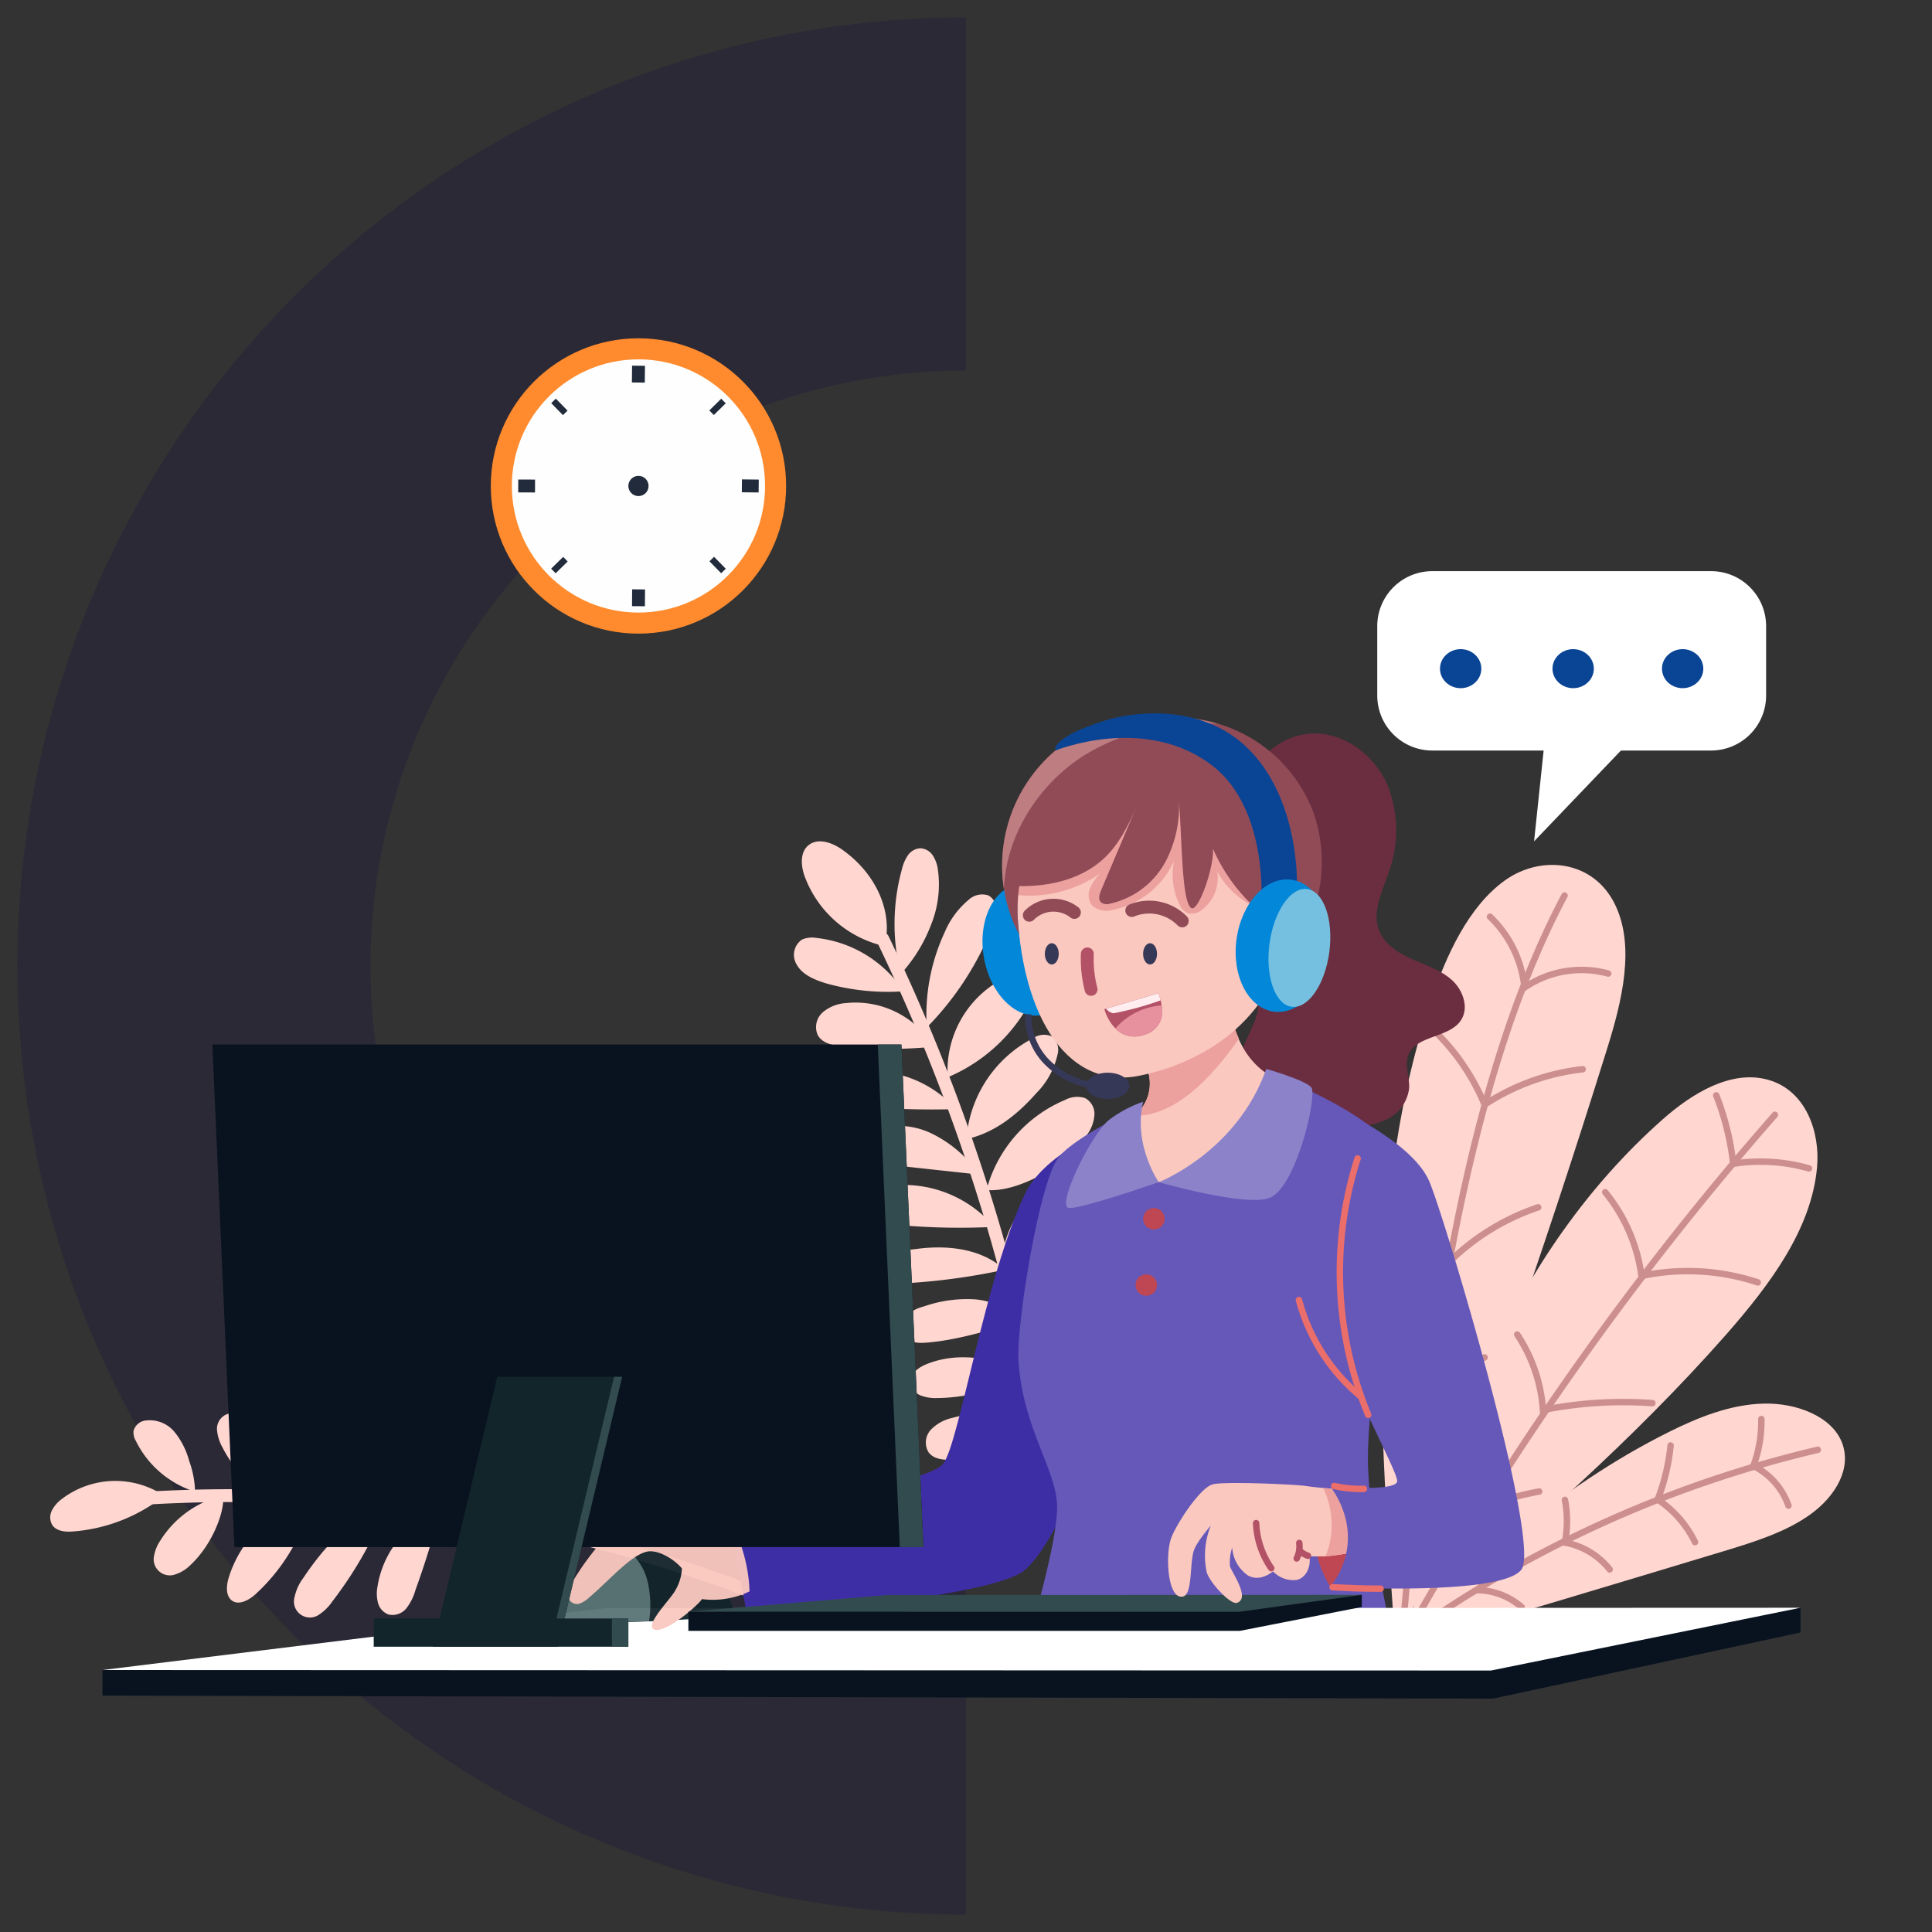 <svg id="Capa_1" data-name="Capa 1" xmlns="http://www.w3.org/2000/svg" width="300" height="300" viewBox="0 0 300 300">
  <rect x="0" y="0" width="300" height="300" fill="#333333" stroke="none"/>
  <defs>
    <style>
      .cls-1 {
        fill: #0f0140;
        opacity: 0.19;
      }

      .cls-2 {
        fill: #ff8b2e;
      }

      .cls-3 {
        fill: #fdfefd;
      }

      .cls-10, .cls-11, .cls-23, .cls-24, .cls-29, .cls-35, .cls-36, .cls-4, .cls-5 {
        fill: none;
        stroke-miterlimit: 10;
      }

      .cls-4, .cls-5 {
        stroke: #212b3b;
      }

      .cls-11, .cls-23, .cls-24, .cls-4 {
        stroke-width: 2px;
      }

      .cls-6 {
        fill: #212b3b;
      }

      .cls-7 {
        fill: #fff;
      }

      .cls-8 {
        fill: #0a4494;
      }

      .cls-9 {
        fill: #ffd6d0;
      }

      .cls-10 {
        stroke: #cc8f8d;
      }

      .cls-10, .cls-11, .cls-23, .cls-24, .cls-35, .cls-36 {
        stroke-linecap: round;
      }

      .cls-11 {
        stroke: #ffd6d0;
      }

      .cls-12 {
        fill: #3e2ea6;
      }

      .cls-13 {
        fill: #6b2e40;
      }

      .cls-14 {
        fill: #fac8bf;
      }

      .cls-15 {
        fill: #eda19f;
      }

      .cls-16 {
        fill: #6558b8;
      }

      .cls-17 {
        fill: #8b82ca;
      }

      .cls-18 {
        fill: #bf4753;
      }

      .cls-19 {
        fill: #0387d9;
      }

      .cls-20 {
        fill: #904b57;
      }

      .cls-21 {
        fill: #bd7d81;
      }

      .cls-22 {
        fill: #75c0e0;
      }

      .cls-23 {
        stroke: #904b57;
      }

      .cls-24, .cls-35 {
        stroke: #b35267;
      }

      .cls-25 {
        fill: #363857;
      }

      .cls-26 {
        fill: #b35267;
      }

      .cls-27 {
        fill: #ffedef;
      }

      .cls-28 {
        fill: #e6919d;
      }

      .cls-29 {
        stroke: #363857;
      }

      .cls-30 {
        fill: #091320;
      }

      .cls-31 {
        opacity: 0.95;
      }

      .cls-32 {
        fill: #12252b;
      }

      .cls-33 {
        fill: #597375;
      }

      .cls-34 {
        fill: #324b4f;
      }

      .cls-36 {
        stroke: #eb6e6a;
      }
    </style>
  </defs>
  <path class="cls-1" d="M150,57.54V2.7a147.3,147.3,0,0,0,0,294.6V242.46a92.46,92.46,0,0,1,0-184.92Z"/>
  <g>
    <g>
      <g>
        <circle class="cls-2" cx="99.14" cy="75.46" r="22.93"/>
        <circle class="cls-3" cx="99.14" cy="75.46" r="19.66"/>
      </g>
      <g>
        <g>
          <g>
            <line class="cls-4" x1="99.15" y1="56.79" x2="99.12" y2="59.4"/>
            <line class="cls-4" x1="99.16" y1="91.52" x2="99.14" y2="94.13"/>
          </g>
          <g>
            <line class="cls-4" x1="80.47" y1="75.46" x2="83.08" y2="75.47"/>
            <line class="cls-4" x1="115.2" y1="75.44" x2="117.81" y2="75.47"/>
          </g>
        </g>
        <g>
          <g>
            <line class="cls-5" x1="85.95" y1="62.25" x2="87.77" y2="64.11"/>
            <line class="cls-5" x1="110.52" y1="86.81" x2="112.34" y2="88.66"/>
          </g>
          <g>
            <line class="cls-5" x1="85.93" y1="88.66" x2="87.8" y2="86.83"/>
            <line class="cls-5" x1="110.49" y1="64.09" x2="112.34" y2="62.27"/>
          </g>
        </g>
        <circle class="cls-6" cx="99.14" cy="75.46" r="1.57"/>
      </g>
    </g>
    <g>
      <g>
        <path class="cls-7" d="M213.86,108V97.23a8.54,8.54,0,0,1,8.54-8.54h43.3a8.54,8.54,0,0,1,8.54,8.54V108a8.54,8.54,0,0,1-8.54,8.54H222.4A8.54,8.54,0,0,1,213.86,108Z"/>
        <polygon class="cls-7" points="240.16 112.13 238.21 130.64 255.64 112.42 240.16 112.13"/>
      </g>
      <g>
        <ellipse class="cls-8" cx="226.81" cy="103.83" rx="3.21" ry="3.03"/>
        <ellipse class="cls-8" cx="244.28" cy="103.83" rx="3.21" ry="3.03"/>
        <ellipse class="cls-8" cx="261.28" cy="103.83" rx="3.21" ry="3.03"/>
      </g>
    </g>
  </g>
  <g>
    <g>
      <g>
        <path class="cls-9" d="M218.74,253.4c2.71-14.46,6.47-28.88,12.69-42.56s15-26.64,26.79-37.06c4.46-3.94,10.56-7.75,16.37-6.1s8.06,8.06,7.56,13.59c-.87,9.64-7.36,18.26-14.15,26C253.62,223.57,237,238.19,218.74,253.4Z"/>
        <g>
          <path class="cls-10" d="M275.61,173.11a473.44,473.44,0,0,0-55.77,78.36"/>
          <g>
            <path class="cls-10" d="M266.5,170.09a41.51,41.51,0,0,1,2.63,10.62,27.36,27.36,0,0,1,11.77.72"/>
            <path class="cls-10" d="M249.26,185.13a26,26,0,0,1,5.63,13,34.63,34.63,0,0,1,18.06,1"/>
            <path class="cls-10" d="M235.59,207.22a24.13,24.13,0,0,1,4,11.73,63.11,63.11,0,0,1,17-1.07"/>
            <path class="cls-10" d="M227.13,227.88a16.55,16.55,0,0,1,2.66,6.38A48.29,48.29,0,0,1,239,231.6"/>
          </g>
        </g>
      </g>
      <g>
        <path class="cls-9" d="M214.5,256.64C228,243.94,241.73,231,259.26,222.3c4.49-2.23,9.4-4.21,14.56-4.35s10.59,2,12.18,6-.94,8.32-4.77,11.12-8.74,4.33-13.52,5.78C250.3,246.1,232.89,251.38,214.5,256.64Z"/>
        <g>
          <path class="cls-10" d="M282.27,225.12A182,182,0,0,0,217,255.05"/>
          <path class="cls-10" d="M273.5,220.35a20,20,0,0,1-1.23,7.28,10.93,10.93,0,0,1,5.44,6.16"/>
          <path class="cls-10" d="M259.41,224.45a32.28,32.28,0,0,1-2,8.39,16.84,16.84,0,0,1,5.79,6.62"/>
          <path class="cls-10" d="M243,232.9a17.4,17.4,0,0,1,0,6.63,11.53,11.53,0,0,1,6.95,4.17"/>
          <path class="cls-10" d="M230.3,243.17a7.34,7.34,0,0,1-.55,3.76,10.61,10.61,0,0,1,6.52,2.61"/>
        </g>
      </g>
      <g>
        <path class="cls-9" d="M216.73,256.64q17.94-46,32.83-93.82c2.28-7.28,4.42-15.91,1.18-22.45-3.37-6.82-11.46-7.67-17.06-3.66s-9.1,11.52-11.6,19C210.93,189.29,214.84,227.17,216.73,256.64Z"/>
        <g>
          <path class="cls-10" d="M242.94,139.06c-14.47,27.23-21.19,67.23-25.38,116.85"/>
          <g>
            <path class="cls-10" d="M223.35,160.68a34.12,34.12,0,0,1,7.18,10.85,34.76,34.76,0,0,1,15.23-5.5"/>
            <path class="cls-10" d="M216.78,185.88a47.32,47.32,0,0,1,8.61,9.73,36.14,36.14,0,0,1,13.46-8.14"/>
            <path class="cls-10" d="M216.61,211.39a20,20,0,0,1,4.79,5.3,32.68,32.68,0,0,1,9.13-5.91"/>
            <path class="cls-10" d="M231.36,142.35a17.57,17.57,0,0,1,5.36,11,15.75,15.75,0,0,1,13-2.18"/>
          </g>
        </g>
      </g>
    </g>
    <g>
      <g>
        <g>
          <path class="cls-11" d="M137.07,145.8a292.92,292.92,0,0,1,26.13,85.8"/>
          <g>
            <path class="cls-9" d="M137.37,146.92a17.24,17.24,0,0,1-12.48-11c-.55-1.63-.67-3.76.81-4.79s3.56-.25,5,.75C135.72,135.36,138.76,141.25,137.37,146.92Z"/>
            <path class="cls-9" d="M139.86,151.25a32.08,32.08,0,0,1,.19-16.28,6.42,6.42,0,0,1,.91-2.13,2.52,2.52,0,0,1,1.95-1.12,2.46,2.46,0,0,1,1.94,1.12,5.3,5.3,0,0,1,.78,2.16,16.7,16.7,0,0,1-1.07,8.63A23.9,23.9,0,0,1,139.86,151.25Z"/>
            <path class="cls-9" d="M143.91,159.55a30.47,30.47,0,0,1,2.79-14.81,13.25,13.25,0,0,1,3.69-5,3.09,3.09,0,0,1,3.08-.7,2.46,2.46,0,0,1,1.25,2.14,6.53,6.53,0,0,1-.54,2.53A47.1,47.1,0,0,1,143.91,159.55Z"/>
            <path class="cls-9" d="M147.16,167.28a16.13,16.13,0,0,1,8.27-15.13c1.16-.62,2.63-1.07,3.73-.35a2.79,2.79,0,0,1,1.05,2.77,7,7,0,0,1-1.3,2.82A25.9,25.9,0,0,1,147.16,167.28Z"/>
            <path class="cls-9" d="M150.06,176.89a19.27,19.27,0,0,1,10.32-15.66,3.06,3.06,0,0,1,3-.28,2.73,2.73,0,0,1,.85,2.73,12.29,12.29,0,0,1-3.25,6C158,173.05,154.53,175.88,150.06,176.89Z"/>
            <path class="cls-9" d="M153.18,184.79a21.07,21.07,0,0,1,12.22-14,4,4,0,0,1,3.09-.28,2.78,2.78,0,0,1,1.45,2.62,5.8,5.8,0,0,1-1.06,2.95,19,19,0,0,1-7.14,6.34C158.91,183.92,155.85,185,153.18,184.79Z"/>
            <path class="cls-9" d="M140.32,153.93a18.65,18.65,0,0,0-13.56-8.29,3.92,3.92,0,0,0-2.23.26,2.86,2.86,0,0,0-.88,3.77c.85,1.65,2.75,2.44,4.53,3A35.68,35.68,0,0,0,140.32,153.93Z"/>
            <path class="cls-9" d="M145,162.53a14.21,14.21,0,0,0-13.65-6.77,6.14,6.14,0,0,0-3.58,1.42,3.06,3.06,0,0,0-.79,3.55c.71,1.28,2.37,1.61,3.83,1.76A69.55,69.55,0,0,0,145,162.53Z"/>
            <path class="cls-9" d="M148.43,172.22a17.52,17.52,0,0,0-15.35-5.74,5.71,5.71,0,0,0-2.65.91,2.52,2.52,0,0,0-1.07,2.46,2.57,2.57,0,0,0,1.64,1.68,7.78,7.78,0,0,0,2.4.39C138.26,172.15,143.12,172.39,148.43,172.22Z"/>
            <path class="cls-9" d="M152.05,182.39a19,19,0,0,0-7.49-6.43,11.88,11.88,0,0,0-9.68-.2,3,3,0,0,0-1.92,2,2.36,2.36,0,0,0,1.3,2.31,7,7,0,0,0,2.72.68Z"/>
            <path class="cls-9" d="M154.38,190.51A18.41,18.41,0,0,0,140.62,184a6.48,6.48,0,0,0-4,1,2.91,2.91,0,0,0-1,3.64c.71,1.19,2.3,1.44,3.68,1.56A107.77,107.77,0,0,0,154.38,190.51Z"/>
            <path class="cls-9" d="M156,197.16c-3.63-3.35-9.08-3.9-14-3.18a6.21,6.21,0,0,0-3.5,1.37,2.43,2.43,0,0,0-.21,3.4,3.6,3.6,0,0,0,2.69.49A99.87,99.87,0,0,0,156,197.16Z"/>
            <path class="cls-9" d="M158.34,205.18a10.35,10.35,0,0,0-7-3.42,20.28,20.28,0,0,0-7.9,1.11,6.6,6.6,0,0,0-2.74,1.42,2.6,2.6,0,0,0-.71,2.82c.63,1.35,2.46,1.5,3.94,1.37C148.09,208.13,152.22,207,158.34,205.18Z"/>
            <path class="cls-9" d="M160.25,213.71c-4.94-2.69-11-4-16.24-1.94-1.31.5-2.72,1.49-2.63,2.89a2.49,2.49,0,0,0,1.51,2,6.29,6.29,0,0,0,2.55.43C149.86,217.07,154.18,215.87,160.25,213.71Z"/>
            <path class="cls-9" d="M161.13,221.37a18.77,18.77,0,0,0-13.3-1.19,6.6,6.6,0,0,0-3.29,1.83,2.92,2.92,0,0,0-.34,3.52c.79,1.06,2.3,1.18,3.62,1.15C151.62,226.57,155.38,225.84,161.13,221.37Z"/>
            <path class="cls-9" d="M155.91,193.55a15.65,15.65,0,0,1,9.61-11.05,7.07,7.07,0,0,1,3.87-.5,3.41,3.41,0,0,1,2.71,2.56,3.49,3.49,0,0,1-1,2.83,9,9,0,0,1-2.53,1.78A40.74,40.74,0,0,1,155.91,193.55Z"/>
            <path class="cls-9" d="M157.73,203a18.84,18.84,0,0,1,12.9-12.57,2.75,2.75,0,0,1,2.27.11c.91.64.79,2,.34,3.06-1.11,2.53-3.47,4.29-5.91,5.59A58.45,58.45,0,0,1,157.73,203Z"/>
            <path class="cls-9" d="M159.32,209.94a12.85,12.85,0,0,1,5.16-5.85,19.14,19.14,0,0,1,7.44-2.54,6.5,6.5,0,0,1,2.88.09,2.35,2.35,0,0,1,1,4.14,6.6,6.6,0,0,1-2,1.18C169.61,208.62,165.17,209.23,159.32,209.94Z"/>
            <path class="cls-9" d="M161.15,218.33c3.28-5.09,8.64-9.23,14.69-9.47,1.53-.06,3.37.36,3.86,1.81a2.68,2.68,0,0,1-.79,2.64,6.32,6.32,0,0,1-2.53,1.38C171.24,216.39,165.27,216.22,161.15,218.33Z"/>
          </g>
        </g>
        <g>
          <path class="cls-11" d="M19.32,232.86a225.63,225.63,0,0,1,107.37,18.4"/>
          <g>
            <path class="cls-9" d="M25.51,232.26a13.71,13.71,0,0,0-15.91.5,5.17,5.17,0,0,0-1.54,1.78,2.35,2.35,0,0,0,.06,2.27c.63.95,2,1.09,3.13,1A26,26,0,0,0,25.51,232.26Z"/>
            <path class="cls-9" d="M34.61,232.24a15.74,15.74,0,0,0-9.69,6.94,6.2,6.2,0,0,0-1,2.42,2.5,2.5,0,0,0,3.36,2.85A5.9,5.9,0,0,0,29.59,243C33.18,239.64,35,234.29,34.61,232.24Z"/>
            <path class="cls-9" d="M48.41,232.86A17.84,17.84,0,0,0,35.48,245.1c-.36,1.22-.44,2.81.63,3.5s2.64-.18,3.64-1.12A29.62,29.62,0,0,0,48.41,232.86Z"/>
            <path class="cls-9" d="M60.27,233.3c-5.56,2.17-9.87,6.76-13.18,11.73A7.5,7.5,0,0,0,45.74,248a2.48,2.48,0,0,0,3.86,2.68,7.42,7.42,0,0,0,2-2A62.44,62.44,0,0,0,60.27,233.3Z"/>
            <path class="cls-9" d="M68.32,234.53a15.09,15.09,0,0,0-9.71,11.88,5.69,5.69,0,0,0,.09,2.5,2.62,2.62,0,0,0,1.63,1.79,2.77,2.77,0,0,0,2.8-1,8.15,8.15,0,0,0,1.38-2.8A128.75,128.75,0,0,0,68.32,234.53Z"/>
            <path class="cls-9" d="M75.61,235.38a36.73,36.73,0,0,0-4.75,7.13,12.27,12.27,0,0,0-1,8.34c.24.81.71,1.69,1.53,1.82a2.27,2.27,0,0,0,1.89-.93,14,14,0,0,0,3.41-7.06A15.73,15.73,0,0,0,75.61,235.38Z"/>
            <path class="cls-9" d="M88.3,237.86a11.38,11.38,0,0,0-5,4.55,26.86,26.86,0,0,0-2.68,6.31,7.35,7.35,0,0,0-.47,2.7,2.41,2.41,0,0,0,4.31,1.6A6.77,6.77,0,0,0,86,250.14,77.42,77.42,0,0,0,88.3,237.86Z"/>
            <path class="cls-9" d="M30.29,231.63a15.37,15.37,0,0,1-9.19-7.88,2.61,2.61,0,0,1-.37-1.52,2.19,2.19,0,0,1,1.91-1.66,5,5,0,0,1,4.48,1.81,12.08,12.08,0,0,1,2.26,4.48A15.05,15.05,0,0,1,30.29,231.63Z"/>
            <path class="cls-9" d="M42,232.63a19.31,19.31,0,0,1-7.52-8,6.51,6.51,0,0,1-.76-2.38,2.44,2.44,0,0,1,3.49-2.57,6,6,0,0,1,2.19,1.65C41.72,223.89,43.12,227.24,42,232.63Z"/>
            <path class="cls-9" d="M54.5,232.88a14.18,14.18,0,0,1-6.8-12.8,2,2,0,0,1,.81-1.78,1.42,1.42,0,0,1,1.46.23,3.79,3.79,0,0,1,1,1.22A27.1,27.1,0,0,1,54.5,232.88Z"/>
            <path class="cls-9" d="M65.61,233.76a12.35,12.35,0,0,1-6-10.19c0-1.36.31-2.92,1.51-3.55a2.79,2.79,0,0,1,2.73.26,6.07,6.07,0,0,1,1.87,2.15C67.75,225.9,68.42,230.13,65.61,233.76Z"/>
            <path class="cls-9" d="M74.59,235.73a7.45,7.45,0,0,1-3.45-4.81,19.18,19.18,0,0,1-.3-6,7.91,7.91,0,0,1,.78-3.47,2.85,2.85,0,0,1,3-1.53c1.23.3,1.91,1.61,2.29,2.81A13.68,13.68,0,0,1,74.59,235.73Z"/>
            <path class="cls-9" d="M84.59,237.36a13.3,13.3,0,0,1-.42-14c.49-.83,1.26-1.69,2.22-1.59s1.46,1,1.82,1.78A11.43,11.43,0,0,1,84.59,237.36Z"/>
          </g>
        </g>
      </g>
      <g>
        <g>
          <path class="cls-12" d="M173.81,186.86l-3.22-11s-8.66,3.74-11.41,9.49c-6.23,13-10.15,38.36-12.68,41.89S112.9,235,112.9,235l3.18,16s38-2.74,43.1-7.24c6.89-6.08,15.2-32.54,15.2-32.54Z"/>
          <g>
            <path class="cls-13" d="M194.41,121.09c1.08-4.49,5.93-7.54,10.53-7.16s8.67,3.75,10.52,8a19,19,0,0,1,.16,13.56c-1,3-2.61,6.13-1.47,9,.84,2.17,3,3.51,5.14,4.46s4.43,1.67,6.16,3.23,2.69,4.31,1.4,6.25c-1.86,2.81-7,2.28-8.18,5.44-.6,1.61.24,3.39.14,5.11a6.2,6.2,0,0,1-3.69,4.94,15.26,15.26,0,0,1-6.32,1.18c-3.8.09-7.76-.23-11.05-2.12s-5.7-5.73-4.91-9.45c.64-3,3.29-5.86,2.36-8.83-.66-2.15-2.92-3.31-4.53-4.87-3.42-3.32-4-8.78-2.58-13.34S192.71,128.15,194.41,121.09Z"/>
            <g>
              <g>
                <g>
                  <path class="cls-14" d="M199.1,168c-5.42,8.37-15,17.78-18.43,17.33-2.83-.38-5.72-4.35-5.72-11.35a4.63,4.63,0,0,0,1.17-.67,6.47,6.47,0,0,0,2-2.72,4.48,4.48,0,0,0,.27-.88,6.52,6.52,0,0,0-1.3-5.54l-.18-.21a99.45,99.45,0,0,1,13.72-10,21,21,0,0,0,1.75,7.46c.24.51.49,1,.77,1.47A12.06,12.06,0,0,0,199.1,168Z"/>
                  <path class="cls-15" d="M192.39,161.31c-3.36,4.67-9.18,12.05-16.28,11.94a6.41,6.41,0,0,0,2-2.72,4.75,4.75,0,0,0,.27-.88,6.52,6.52,0,0,0-1.3-5.54c-.07-.07-.12-.14-.19-.2a98.7,98.7,0,0,1,13.73-10A21,21,0,0,0,192.39,161.31Z"/>
                </g>
                <path class="cls-16" d="M197.11,166.64s-7.74,16.46-17,16.91c-5.27.25-4.39-11.12-4.39-11.12s-8.8,4.13-11.34,7.28c-2.93,3.63-6.54,25.69-6.23,31.46.56,10.4,6,17.19,6,22.84s-4.1,19.22-4.1,19.22l55.93-.15a146.24,146.24,0,0,1-3.53-24.8c-.58-12.77,5.93-41.3,3.58-49.34C214.43,173.29,197.11,166.64,197.11,166.64Z"/>
              </g>
              <g>
                <g>
                  <path class="cls-17" d="M179.93,183.57s12.13-4.67,16.7-17.59c0,0,6.63,1.91,7.06,3,.71,1.83-2.41,15-6.34,16.93C194,187.61,179.93,183.57,179.93,183.57Z"/>
                  <path class="cls-17" d="M179.93,183.56s-4-5.72-2.43-12.48a19,19,0,0,0-5.44,2.94c-2.79,2.53-7.64,12.5-6.29,13.49C166.71,188.18,179.93,183.56,179.93,183.56Z"/>
                </g>
                <g>
                  <circle class="cls-18" cx="179.18" cy="189.25" r="1.67"/>
                  <circle class="cls-18" cx="177.99" cy="199.54" r="1.67"/>
                </g>
              </g>
            </g>
            <g>
              <g>
                <ellipse class="cls-19" cx="159.9" cy="147.45" rx="7.22" ry="10.33" transform="translate(-23.04 29.79) rotate(-9.93)"/>
                <g>
                  <path class="cls-14" d="M200.24,143.61c1.76-14-6.3-26.51-18-28s-24.35,8.48-24.35,22.56c0,19,7.57,31.1,18.91,28.89C187.69,164.91,198.49,157.57,200.24,143.61Z"/>
                  <path class="cls-15" d="M198.06,141.82a12.8,12.8,0,0,1-9.05-6.5,6.18,6.18,0,0,1-2.29,5.89,2.47,2.47,0,0,1-2.35.57,2.67,2.67,0,0,1-1.26-1.42,10.45,10.45,0,0,1-.79-6.72,13.29,13.29,0,0,1-9.48,7.63,3.44,3.44,0,0,1-3.23-.62,2.66,2.66,0,0,1-.37-2.67,7.64,7.64,0,0,1,1.57-2.34,19.15,19.15,0,0,1-13.46,3.27,25.66,25.66,0,0,1,11.11-15.82c5.64-3.44,13-4.15,19-1.27s10.06,9.5,9.42,16.09"/>
                </g>
                <g>
                  <path class="cls-20" d="M198.65,150.07a46.59,46.59,0,0,0-2.15-7.75,27.26,27.26,0,0,1-8.14-10.5,3.1,3.1,0,0,0,0,.43c-.08,3.23-2.37,9.39-3.37,8.75-1.65-1-1.39-12.23-2.09-18.35a18.39,18.39,0,0,1-1.84,11,13,13,0,0,1-8.73,6.68,1.52,1.52,0,0,1-1.4-.24c-.42-.46-.21-1.17,0-1.73,1.86-4.4,3.73-8.78,5.56-13.17-1.45,3.39-3.13,6.7-6,8.89-3.2,2.48-7.47,3.57-12.22,3.52a27.21,27.21,0,0,0,0,7.54,21.9,21.9,0,0,1-2.37-7.09,23.45,23.45,0,0,1,27.89-26.62,23.07,23.07,0,0,1,5.33.94,22.73,22.73,0,0,1,14.8,13.71A23.28,23.28,0,0,1,198.65,150.07Z"/>
                  <path class="cls-21" d="M189.1,112.4a34.31,34.31,0,0,0-20.92,5c-7,4.52-12,12.42-12.29,20.68a23.45,23.45,0,0,1,27.89-26.61A22.88,22.88,0,0,1,189.1,112.4Z"/>
                </g>
                <g>
                  <path class="cls-8" d="M195.84,141s1.31-15-7.36-21.93c-10.49-8.33-24.62-2.52-24.62-2.52s-.85-2,7.84-4.7c4.26-1.33,14.59-2.62,21.69,4,8.48,7.86,8,21.63,8,21.63Z"/>
                  <g>
                    <path class="cls-19" d="M192,145.91c.74-5.66,4.55-9.83,8.5-9.31s6.56,5.53,5.82,11.19-4.55,9.82-8.51,9.3S191.25,151.56,192,145.91Z"/>
                    <path class="cls-22" d="M197.12,146.58c.67-5.05,3.29-8.86,5.85-8.53s4.11,4.7,3.45,9.75-3.28,8.87-5.85,8.53S196.46,151.63,197.12,146.58Z"/>
                  </g>
                </g>
                <g>
                  <path class="cls-23" d="M183.58,143a7.21,7.21,0,0,0-7.84-1.62"/>
                  <path class="cls-23" d="M166.83,141.68a5.28,5.28,0,0,0-7,.44"/>
                  <path class="cls-24" d="M168.84,148.12a19,19,0,0,0,.58,5.51"/>
                  <ellipse class="cls-25" cx="178.58" cy="148.11" rx="1.08" ry="1.65"/>
                  <ellipse class="cls-25" cx="163.32" cy="148.11" rx="1.08" ry="1.65"/>
                  <g>
                    <path class="cls-26" d="M177.58,160.7a4.12,4.12,0,0,1-4.38-1,7.29,7.29,0,0,1-1.72-3l.27-.08,8.08-2.39a8.18,8.18,0,0,1,.38,1.09,4.77,4.77,0,0,1,.16.82A3.74,3.74,0,0,1,177.58,160.7Z"/>
                    <path class="cls-27" d="M180.21,155.34a47.51,47.51,0,0,1-7.31,2,1.8,1.8,0,0,1-1.14-.71l8.08-2.39A7.47,7.47,0,0,1,180.21,155.34Z"/>
                    <path class="cls-28" d="M177.58,160.7a4.12,4.12,0,0,1-4.38-1,10.47,10.47,0,0,1,7.17-3.58A3.74,3.74,0,0,1,177.58,160.7Z"/>
                  </g>
                </g>
              </g>
              <g>
                <path class="cls-29" d="M170.7,168.61a12.09,12.09,0,0,1-7.38-3,10.14,10.14,0,0,1-3.65-8.11"/>
                <ellipse class="cls-25" cx="172.01" cy="168.61" rx="3.35" ry="2.04"/>
              </g>
            </g>
          </g>
        </g>
        <g>
          <polygon class="cls-30" points="15.91 259.32 15.91 263.3 231.85 263.76 279.58 253.49 279.58 249.65 15.91 259.32"/>
          <polygon class="cls-7" points="93.87 249.72 279.58 249.65 231.51 259.4 15.91 259.32 93.87 249.72"/>
        </g>
        <g>
          <g class="cls-31">
            <g>
              <path class="cls-32" d="M114.12,250.76c-4,.49-8.56.81-13.33,1s-9.45.25-14.32.25a17,17,0,0,1,7.36-9.79,14.61,14.61,0,0,1,3.56-1.53,14,14,0,0,1,8.48.24A14.09,14.09,0,0,1,114.12,250.76Z"/>
              <path class="cls-33" d="M100.79,251.73c-4.62.18-9.45.25-14.32.25a17,17,0,0,1,7.36-9.79,14.61,14.61,0,0,1,3.56-1.53,8.81,8.81,0,0,1,3.17,4.91A16.37,16.37,0,0,1,100.79,251.73Z"/>
            </g>
            <path class="cls-14" d="M116.39,247.11a13.15,13.15,0,0,1-7.38,1.2c-1,1.36-6.28,5.77-7.62,4.6-1-.9,2.74-4.59,3.5-6a7.43,7.43,0,0,0,1-3.36c-1.28-1.54-3.84-3-5.49-2.6-2.57.65-5.72,4.4-8.93,7.12a4.26,4.26,0,0,1-1.43.92,1.34,1.34,0,0,1-1.51-.42c-.63-.85-.11-2.15.44-3.06a41.6,41.6,0,0,1,11.1-12.19,45,45,0,0,1,14,4.21A24.53,24.53,0,0,1,116.39,247.11Z"/>
          </g>
          <g>
            <g>
              <polygon class="cls-30" points="106.89 250.26 106.89 253.24 192.53 253.24 211.46 249.53 211.46 247.65 106.89 250.26"/>
              <polygon class="cls-34" points="137.81 247.67 211.46 247.65 192.4 250.28 106.89 250.26 137.81 247.67"/>
            </g>
            <g>
              <g>
                <path class="cls-18" d="M206.77,231.2s-5.89,5.83-.11,15.36a7.36,7.36,0,0,0,5.55-7C212.5,235.77,206.77,231.2,206.77,231.2Z"/>
                <g>
                  <g>
                    <path class="cls-14" d="M210.25,240.81c-.2.35-2.66.69-4.44.86-.45,0-2.17,0-2.48,0,.28,2-.79,3.38-1.92,3.65a4.3,4.3,0,0,1-3.72-1.31c-1.35,1-2.64,1.29-3.88.65a5.74,5.74,0,0,1-2.48-4.36,7.75,7.75,0,0,0-.34,2.92c.23.84,3.25,5,1.07,5.67-1,.32-4.31-3.24-4.69-4.8a12.48,12.48,0,0,1,.65-7.22c-1.89,2.28-2.57,3.41-2.77,4.37-.52,2.46-.11,6.84-1.84,6.69-2.07,0-2.46-6.24-1.61-8.92.6-1.93,4.46-8,6.53-8.53,1.92-.47,12.33,0,14.29.24,1,.15,1.95.25,2.84.33,2.46.22,4.4.2,4.51.29C211.18,232.63,210.78,239.77,210.25,240.81Z"/>
                    <path class="cls-15" d="M210.25,240.81c-.2.35-2.66.69-4.44.86a12.15,12.15,0,0,0,.86-3.2,13.2,13.2,0,0,0-1.21-7.41c2.45.21,4.39.2,4.5.29C211.18,232.63,210.78,239.77,210.25,240.81Z"/>
                  </g>
                  <g>
                    <path class="cls-35" d="M195.05,236.51a13.16,13.16,0,0,0,2.35,7"/>
                    <g>
                      <path class="cls-35" d="M203.1,241.58a3.71,3.71,0,0,1-1.31-.8"/>
                      <path class="cls-35" d="M201.75,239.59a4.19,4.19,0,0,1-.4,2.41"/>
                    </g>
                  </g>
                </g>
              </g>
              <g>
                <path class="cls-16" d="M221.92,183.4c-1.64-3.75-6.61-7.22-11.26-9.79l-.46.26a32.9,32.9,0,0,0-6.87,6.41c-.09.1-.17.21-.25.31,1.29,8.46,2.91,19.22,3.5,23.22,1.23,8.36,10.49,24.51,10.37,26.2s-10.37.81-10.37.81c4.09,5.69,3.15,11.74-.07,15.58,0,0,26.53,1.52,29.72-2.66S224.3,188.88,221.92,183.4Z"/>
                <g>
                  <path class="cls-36" d="M210.81,179.88a58,58,0,0,0,1.64,39.82"/>
                  <path class="cls-36" d="M201.7,201.87a29.26,29.26,0,0,0,9.63,15"/>
                </g>
                <path class="cls-36" d="M207.17,230.74a18.32,18.32,0,0,0,4.61.45"/>
                <path class="cls-36" d="M214.38,246.69c-2.85,0-4.68-.08-7.46-.23"/>
              </g>
            </g>
          </g>
        </g>
        <g>
          <g>
            <polygon class="cls-30" points="36.4 240.23 32.98 162.19 139.97 162.19 143.39 240.23 36.4 240.23"/>
            <polygon class="cls-34" points="139.72 240.23 136.3 162.19 139.97 162.19 143.39 240.23 139.72 240.23"/>
          </g>
          <g>
            <g>
              <polygon class="cls-32" points="67.22 255.7 77.21 213.79 96.6 213.79 86.62 255.7 67.22 255.7"/>
              <polygon class="cls-34" points="85.37 255.7 95.35 213.79 96.6 213.79 86.62 255.7 85.37 255.7"/>
            </g>
            <g>
              <rect class="cls-32" x="58.03" y="251.32" width="39.54" height="4.38"/>
              <rect class="cls-34" x="95.02" y="251.32" width="2.55" height="4.38"/>
            </g>
          </g>
        </g>
      </g>
    </g>
  </g>
</svg>
